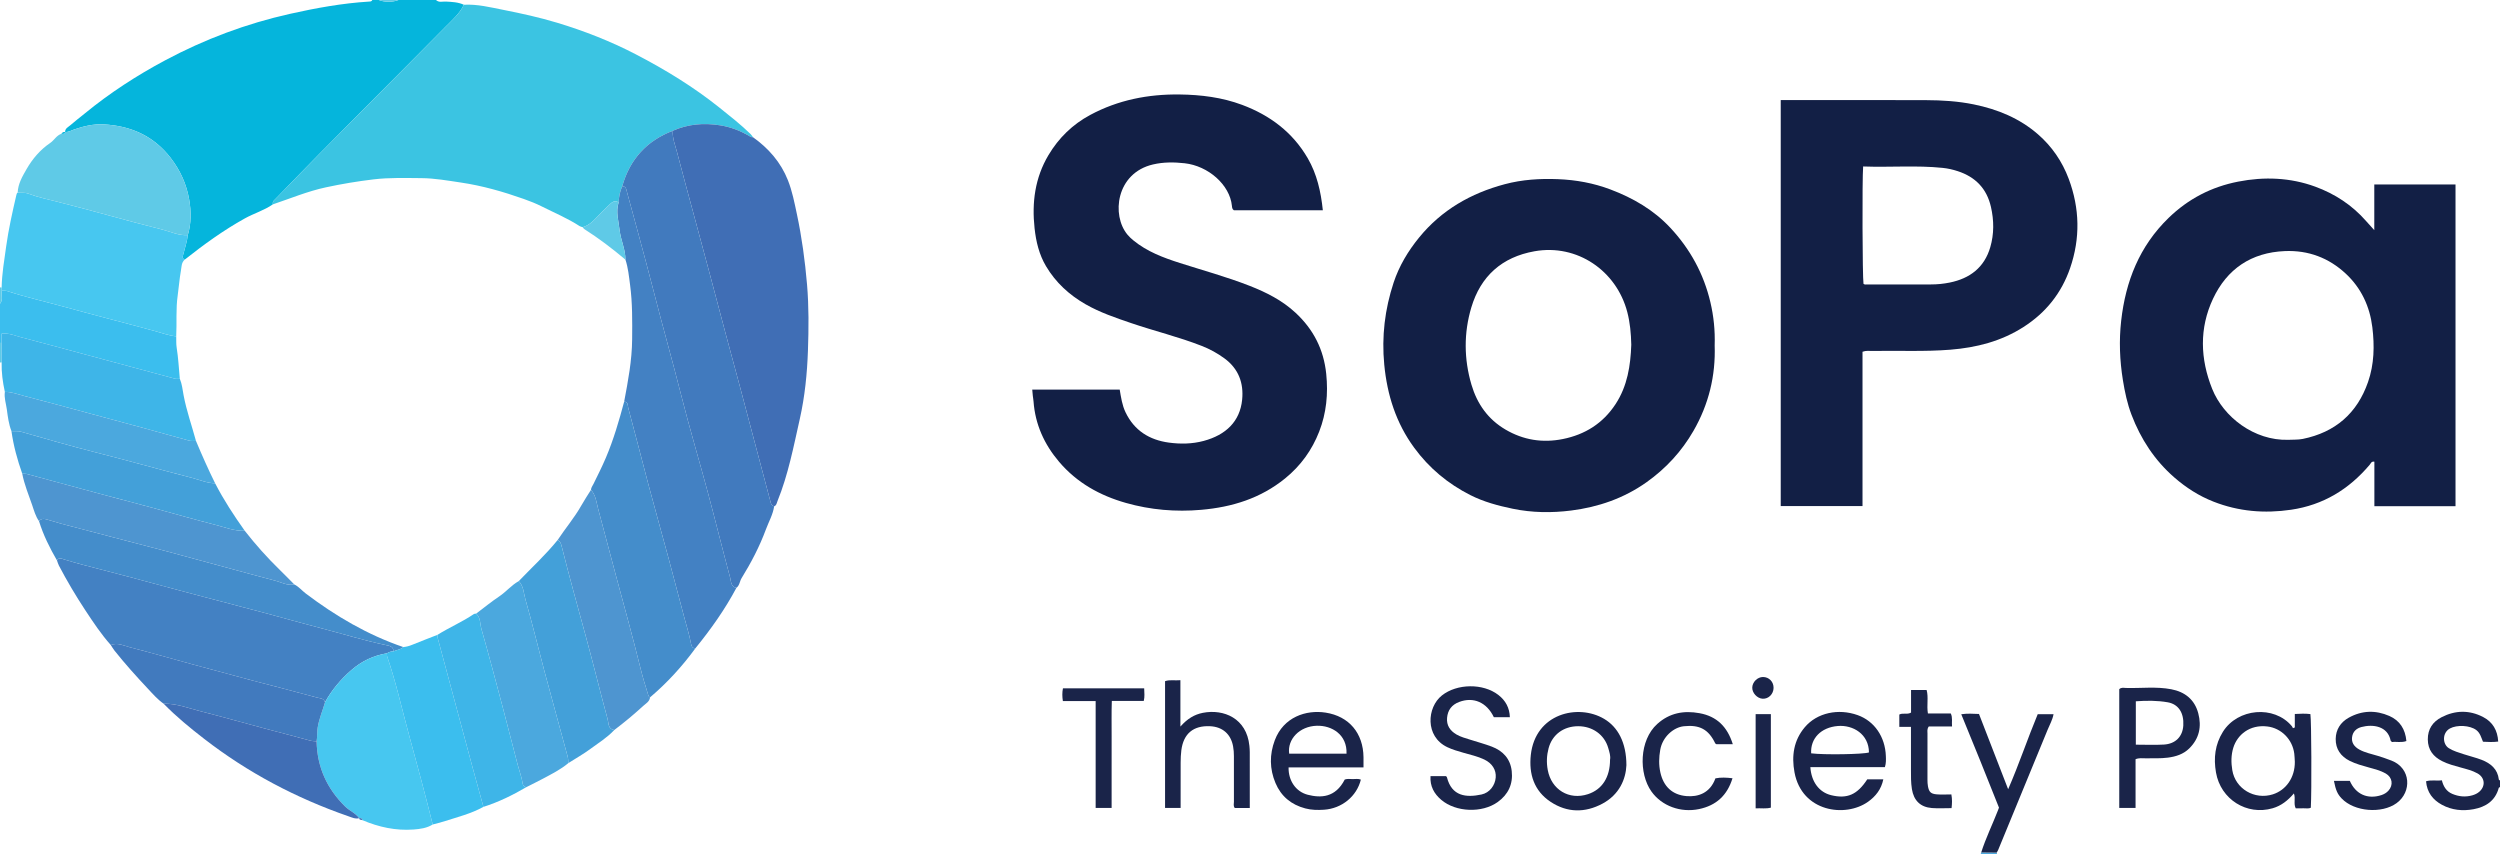 <?xml version="1.0" encoding="iso-8859-1"?>
<!-- Generator: Adobe Illustrator 27.0.0, SVG Export Plug-In . SVG Version: 6.00 Build 0)  -->
<svg version="1.1" id="Layer_1" xmlns="http://www.w3.org/2000/svg" xmlns:xlink="http://www.w3.org/1999/xlink" x="0px" y="0px"
	 viewBox="0 0 1531 523" style="enable-background:new 0 0 1531 523;" xml:space="preserve">
<g>
	<path style="fill:#05B5DC;" d="M267,0c1.804,1.738,4.065,0.839,6.108,0.959c3.74,0.219,7.467,0.329,10.945,1.948
		c-2.484,5.381-7.008,9.249-10.974,13.267c-34.413,34.868-69.292,69.275-103.3,104.545c-0.692,0.718-1.388,1.432-2.094,2.135
		c-0.656,0.655-0.693,1.465-0.623,2.31c-5.296,3.68-11.524,5.482-17.143,8.599c-13.12,7.277-25.147,16.022-36.859,25.286
		c-1.79-1.01-0.999-2.466-0.666-3.846c0.898-3.728,2.225-7.356,2.6-11.205c2.193-7.202,2.115-14.586,0.849-21.832
		c-1.625-9.302-5.365-17.69-11.256-25.35C94.052,83.118,79.929,77.01,63.294,76.165c-5.982-0.304-12.041,1.109-17.817,3.098
		c-1.836,0.632-3.544,1.731-5.605,1.555c-0.035-2.221,1.92-2.992,3.207-4.129c2.857-2.523,5.923-4.808,8.872-7.228
		c15.291-12.55,31.825-23.25,49.245-32.548c24.165-12.898,49.584-22.434,76.375-28.428c15.984-3.576,32.015-6.5,48.371-7.51
		C226.777,0.923,227.615,0.963,228,0c1.333,0,2.667,0,4,0c3.313,1.401,8.636,1.401,12,0C251.667,0,259.333,0,267,0z"/>
	<path style="fill:#3BBEEE;" d="M0,210c0-8,0-16,0-24c2.106-2.422,0.45-5.356,1.084-7.978c1.149,0.076,2.376-0.086,3.435,0.264
		c11.311,3.734,22.943,6.322,34.405,9.498c18.528,5.135,37.184,9.817,55.729,14.913c4.372,1.201,8.703,2.795,13.269,3.309
		c0.075,2.309-0.092,4.656,0.272,6.918c1.016,6.324,1.322,12.708,1.932,19.067c-0.996-0.019-2.044,0.159-2.981-0.087
		c-6.782-1.783-13.538-3.663-20.309-5.491c-11.656-3.147-23.317-6.278-34.975-9.417c-12.918-3.478-25.818-7.028-38.766-10.392
		c-3.833-0.996-7.586-2.768-12.107-2.297c0,2.087,0,3.889,0,5.692C0.659,209.996,0.329,209.997,0,210z"/>
	<path style="fill:#1A2449;" d="M1531,482c-0.262,0.171-0.7,0.294-0.761,0.519c-2.137,7.912-7.961,11.658-15.429,13.04
		c-6.668,1.234-13.308,0.595-19.393-2.721c-5.581-3.041-9.122-7.592-9.708-14.375c3.196-0.996,6.326-0.147,9.686-0.605
		c0.949,3.782,2.762,6.804,6.408,8.324c3.964,1.652,7.99,2.071,12.174,0.895c1.64-0.461,3.15-1.159,4.395-2.259
		c3.911-3.458,3.376-8.658-1.169-11.198c-3.209-1.794-6.783-2.649-10.299-3.618c-3.841-1.058-7.696-2.062-11.284-3.862
		c-5.492-2.754-8.775-6.915-8.829-13.318c-0.054-6.372,3.063-10.847,8.462-13.621c8.353-4.293,16.975-4.468,25.366-0.126
		c5.898,3.052,8.906,8.166,9.281,15.054c-3.205,0.431-6.16,0.253-9.319,0.104c-1.068-2.545-1.717-5.343-4.092-7.147
		c-3.878-2.947-11.865-3.324-16.156-0.974c-4.802,2.63-4.626,9.602-0.647,12.088c2.888,1.804,6.062,2.655,9.19,3.704
		c3.611,1.211,7.36,2.046,10.901,3.426c5.538,2.159,9.785,5.639,10.52,12.089c0.025,0.218,0.461,0.389,0.706,0.582
		C1531,479.333,1531,480.667,1531,482z"/>
	<path style="fill:#5FCAE7;" d="M0,210c0.329-0.003,0.659-0.004,0.988-0.002c0.007,3.978,0.014,7.955,0.022,11.933
		C0.673,221.953,0.336,221.977,0,222C0,218,0,214,0,210z"/>
	<path style="fill:#5FCAE7;" d="M244,0c-3.364,1.401-8.687,1.401-12,0C236,0,240,0,244,0z"/>
	<path style="fill:#5FCAE7;" d="M1.084,178.022C0.45,180.644,2.106,183.578,0,186c0-3.333,0-6.667,0-10
		c0.338,0.017,0.676,0.035,1.013,0.052C1.037,176.709,1.061,177.365,1.084,178.022z"/>
	<path style="fill:#4BA8DE;" d="M1222.778,522.137c0.05,0.294,0.124,0.582,0.222,0.863c-3.333,0-6.667,0-10,0
		c0.096-0.32,0.192-0.641,0.288-0.961C1216.451,522.072,1219.615,522.104,1222.778,522.137z"/>
	<path style="fill:#121F45;" d="M1454.015,140.943c0-9.896,0-18.837,0-27.975c16.673,0,33.086,0,49.743,0
		c0,65.681,0,131.242,0,197.035c-16.544,0-32.951,0-49.689,0c0-9.129,0-18.223,0-27.271c-1.861-0.334-2.179,1.071-2.847,1.861
		c-12.718,15.032-28.413,24.659-48.165,27.573c-16.324,2.408-32.121,1.065-47.484-4.947c-8.914-3.488-16.884-8.604-24.066-14.868
		c-12.031-10.494-20.526-23.522-26.172-38.352c-2.597-6.821-4.116-14.004-5.279-21.238c-1.94-12.065-2.417-24.167-1.05-36.317
		c2.72-24.168,11.155-45.613,28.983-62.939c12.09-11.75,26.296-19.077,42.673-22.28c15.959-3.121,31.888-2.513,47.187,3.081
		c11.984,4.382,22.598,11.297,31.125,21.047C1450.386,136.969,1451.846,138.542,1454.015,140.943z M1401.263,269.344
		c2.991-0.164,6.057,0.041,8.961-0.551c19.875-4.056,33.294-15.645,39.97-34.869c3.793-10.923,4-22.205,2.629-33.489
		c-1.552-12.767-6.81-24.034-16.252-32.831c-10.401-9.691-22.889-14.432-37.296-13.843c-20.637,0.844-35.489,10.99-44.045,29.235
		c-8.441,17.998-7.854,36.801-0.476,55.189C1361.667,255.413,1380.471,269.926,1401.263,269.344z"/>
	<path style="fill:#121F45;" d="M810.099,128.748c-18.604,0-36.558,0-54.482,0c-1.013-0.626-1.101-1.73-1.187-2.625
		c-1.245-12.994-14.588-24.571-28.973-26.149c-6.451-0.708-12.904-0.768-19.336,0.73c-22.692,5.284-25.601,31.178-15.625,43.042
		c1.088,1.294,2.27,2.392,3.554,3.447c8.402,6.898,18.344,10.614,28.516,13.867c14.237,4.554,28.679,8.494,42.619,13.944
		c10.279,4.019,20.05,8.945,28.243,16.558c10.916,10.141,17.233,22.449,18.757,37.413c1.24,12.173,0.12,23.931-4.296,35.297
		c-4.418,11.37-11.35,20.969-20.878,28.707c-15.015,12.194-32.417,17.586-51.445,19.238c-15.64,1.358-30.919,0.045-45.945-4.198
		c-16.019-4.523-30.119-12.357-41.039-25.22c-9.068-10.681-14.628-22.886-15.649-36.995c-0.084-1.16-0.316-2.308-0.445-3.466
		c-0.128-1.15-0.211-2.304-0.341-3.76c17.894,0,35.628,0,53.563,0c0.807,4.762,1.48,9.548,3.569,13.913
		c5.347,11.169,14.598,16.943,26.56,18.562c7.118,0.963,14.322,0.845,21.295-1.033c13.639-3.673,22.198-11.93,23.548-25.163
		c1.049-10.287-2.203-19.035-10.804-25.362c-4.308-3.169-8.927-5.698-13.934-7.66c-14.103-5.527-28.837-9.064-43.141-13.944
		c-9.593-3.273-19.222-6.519-28.053-11.587c-9.974-5.723-18.245-13.294-24.17-23.289c-4.255-7.177-6.114-15.082-7.006-23.219
		c-1.728-15.766,0.25-30.929,8.504-44.794c6.257-10.511,14.76-18.814,25.578-24.615c17.116-9.178,35.525-12.779,54.809-12.529
		c13.055,0.17,25.896,1.758,38.188,6.351c17.05,6.372,30.957,16.76,40.21,32.711C806.47,106.585,808.895,117.233,810.099,128.748z"
		/>
	<path style="fill:#121F45;" d="M1140.603,215.416c0,31.583,0,62.881,0,94.498c-16.755,0-33.3,0-50.082,0
		c0-82.809,0-165.533,0-248.628c1.598,0,3.057,0,4.516,0c28.159,0,56.317-0.076,84.475,0.042c9.816,0.041,19.613,0.636,29.285,2.617
		c14.573,2.985,27.995,8.484,39.293,18.331c8.539,7.442,14.813,16.609,18.793,27.249c6.775,18.117,7.141,36.439,0.841,54.689
		c-5.269,15.262-14.822,27.268-28.551,36.05c-13.69,8.757-28.733,12.587-44.712,13.882c-15.98,1.295-31.973,0.466-47.956,0.775
		C1144.717,214.955,1142.878,214.58,1140.603,215.416z M1140.984,101.947c-0.645,8.238-0.422,67.834,0.22,71.872
		c0.7,0.613,1.573,0.373,2.37,0.373c12.992,0.012,25.984-0.009,38.976-0.005c3.84,0.001,7.632-0.374,11.398-1.136
		c12.41-2.51,21.268-9.227,24.895-21.658c2.368-8.115,2.295-16.416,0.408-24.681c-2.56-11.216-9.495-18.351-20.32-21.889
		c-3.007-0.983-6.055-1.684-9.221-2.01C1173.604,101.152,1157.47,102.566,1140.984,101.947z"/>
	<path style="fill:#121F45;" d="M1050.066,211.508c0.647,18.514-3.632,36.121-12.984,52.355
		c-7.229,12.55-16.83,23.002-28.718,31.439c-13.919,9.878-29.553,15.241-46.198,17.349c-11.86,1.502-23.891,1.373-35.76-1.093
		c-8.97-1.864-17.745-4.203-25.979-8.371c-13.759-6.966-25.249-16.551-34.379-29.002c-11.133-15.184-16.544-32.299-18.331-50.926
		c-1.651-17.208,0.351-33.866,5.73-50.159c3.366-10.195,8.814-19.296,15.605-27.626c13.772-16.891,31.706-27.128,52.471-32.667
		c10.652-2.842,21.562-3.53,32.619-3.086c11.086,0.446,21.803,2.41,32.125,6.315c13.83,5.232,26.399,12.484,36.637,23.451
		c12.189,13.058,20.441,28.181,24.534,45.55C1049.468,193.653,1050.361,202.415,1050.066,211.508z M998.997,211.11
		c-0.155-6.899-0.763-13.552-2.442-19.984c-6.599-25.284-30.638-41.905-56.816-37.254c-19.942,3.543-32.988,15.24-38.702,34.407
		c-4.647,15.589-4.546,31.555,0.07,47.252c3.451,11.735,10.096,21.222,20.863,27.54c10.964,6.435,22.703,8.283,35.066,5.805
		c13.621-2.73,24.586-9.57,32.33-21.386C996.686,236.318,998.545,223.808,998.997,211.11z"/>
	<path style="fill:#3BC4E2;" d="M167.063,125.164c-0.071-0.845-0.034-1.656,0.623-2.31c0.706-0.704,1.402-1.418,2.094-2.135
		c34.008-35.27,68.886-69.678,103.3-104.545c3.966-4.018,8.49-7.886,10.974-13.267c8.279-0.46,16.29,1.582,24.264,3.152
		c11.03,2.172,22.041,4.595,32.839,7.853c16.644,5.022,32.781,11.349,48.196,19.347c18.092,9.387,35.434,19.992,51.405,32.78
		c6.474,5.184,12.979,10.297,18.922,16.088c0.581,0.566,1.006,1.291,1.503,1.943c-0.491-0.08-1.066-0.022-1.459-0.262
		c-5.809-3.544-11.905-5.98-18.76-7.067c-10.072-1.598-19.64-0.763-28.942,3.349c-15.986,6.123-26.265,17.451-30.929,33.902
		c-1.467,3.167-2.077,6.527-2.248,9.985c-2.33-1.641-4.032-0.128-5.558,1.296c-2.786,2.599-5.495,5.291-8.092,8.078
		c-2.383,2.557-4.919,4.798-8.364,5.772c-0.619-0.208-1.314-0.298-1.844-0.642c-7.338-4.771-15.403-8.136-23.183-12.051
		c-3.549-1.786-7.225-3.243-10.969-4.567c-12.608-4.458-25.389-8.133-38.674-10.093c-8.011-1.182-16.002-2.629-24.09-2.682
		c-9.768-0.064-19.521-0.41-29.323,0.76c-9.838,1.175-19.549,2.796-29.208,4.881C188.369,117.137,177.842,121.545,167.063,125.164z"
		/>
	<path style="fill:#406EB5;" d="M412.021,80.088c9.302-4.112,18.87-4.947,28.942-3.349c6.855,1.088,12.95,3.524,18.76,7.067
		c0.393,0.24,0.968,0.181,1.459,0.262c9.533,6.818,16.992,15.333,21.345,26.333c2.628,6.644,3.978,13.648,5.461,20.6
		c3.047,14.28,5.008,28.7,6.243,43.266c1.143,13.473,1.023,26.937,0.556,40.379c-0.49,14.079-1.892,28.176-4.993,41.932
		c-3.819,16.941-7.085,34.071-13.653,50.284c-0.495,1.221-0.562,2.632-2.042,3.189c-1.041-0.309-1.77-1.023-2.037-2.02
		c-3.043-11.362-6.049-22.735-9.063-34.105c-3.181-12.002-6.339-24.009-9.548-36.004c-3.125-11.682-6.321-23.344-9.447-35.025
		c-3.21-11.994-6.357-24.005-9.565-35.999c-3.125-11.682-6.293-23.352-9.441-35.027c-3.488-12.937-7.051-25.855-10.418-38.824
		C413.474,88.794,411.697,84.637,412.021,80.088z"/>
	<path style="fill:#417ABE;" d="M412.021,80.088c-0.324,4.549,1.453,8.705,2.557,12.959c3.367,12.969,6.93,25.887,10.418,38.824
		c3.148,11.675,6.317,23.345,9.441,35.027c3.208,11.994,6.354,24.005,9.565,35.999c3.127,11.681,6.323,23.344,9.447,35.025
		c3.208,11.994,6.366,24.002,9.548,36.004c3.014,11.37,6.02,22.743,9.063,34.105c0.267,0.997,0.996,1.711,2.037,2.02
		c-0.742,5.045-3.312,9.443-5.047,14.134c-3.877,10.484-9.03,20.35-14.889,29.85c-1.188,1.927-1.201,4.467-3.18,5.958
		c-3.52-0.639-3.218-3.969-3.817-6.18c-4.618-17.036-8.822-34.183-13.403-51.229c-5.43-20.205-11.447-40.257-16.585-60.533
		c-5.341-21.076-11.319-41.978-16.699-63.041c-3.115-12.195-6.447-24.335-9.713-36.491c-2.204-8.204-4.444-16.399-6.712-24.586
		c-0.461-1.664-0.46-3.771-2.962-3.942C385.756,97.54,396.035,86.211,412.021,80.088z"/>
	<path style="fill:#4381C3;" d="M67.874,395.042c-5.948-6.655-10.861-14.083-15.751-21.501c-5.785-8.776-11.136-17.83-16.027-27.143
		c-0.529-1.007-0.819-2.139-1.219-3.212c1.197-1.97,2.713-1.107,4.322-0.611c7.489,2.311,15.093,4.27,22.67,6.208
		c21.194,5.421,42.248,11.352,63.413,16.872c12.007,3.131,24.012,6.273,35.999,9.482c12.141,3.25,24.23,6.696,36.392,9.861
		c12.948,3.369,25.735,7.354,38.85,10.099c1.905,0.399,4.452,0.802,4.448,3.79c-1.457-0.046-2.76,0.424-3.977,1.183
		c-8.251,1.356-15.524,4.827-21.814,10.292c-6.495,5.642-11.97,12.148-16.13,19.715c-0.663-2.521-3.169-2.403-4.847-2.866
		c-13.226-3.651-26.535-6.999-39.798-10.515c-12.316-3.265-24.614-6.595-36.907-9.946c-12.607-3.437-25.16-7.076-37.816-10.317
		C75.878,395.459,72.055,393.308,67.874,395.042z"/>
	<path style="fill:#4381C3;" d="M381.092,113.991c2.503,0.171,2.501,2.277,2.962,3.942c2.267,8.187,4.508,16.382,6.712,24.586
		c3.266,12.156,6.598,24.296,9.713,36.491c5.38,21.063,11.358,41.964,16.699,63.041c5.138,20.276,11.155,40.328,16.585,60.533
		c4.581,17.046,8.785,34.194,13.403,51.229c0.599,2.211,0.297,5.542,3.817,6.18c-7.035,13.234-15.663,25.387-25.099,36.992
		c-2.092,0.119-2.513-1.721-2.742-2.963c-1.008-5.482-2.729-10.765-4.148-16.131c-3.172-11.994-6.313-23.996-9.552-35.972
		c-4.093-15.132-8.35-30.22-12.392-45.366c-4.167-15.615-8.103-31.291-12.343-46.886c-0.332-1.221,0.07-3.66-2.477-3.684
		c2.382-12.641,4.793-25.271,4.893-38.212c0.085-11.103,0.211-22.216-1.258-33.238c-0.693-5.198-1.165-10.477-2.844-15.512
		c0.024-6.286-2.891-11.994-3.582-18.127c-0.633-5.616-2.443-11.21-0.595-16.919C379.015,120.517,379.625,117.158,381.092,113.991z"
		/>
	<path style="fill:#47C7F0;" d="M199.048,430.077c4.16-7.567,9.636-14.073,16.13-19.715c6.291-5.465,13.564-8.937,21.814-10.292
		c0.033,0.662-0.087,1.377,0.12,1.979c5.508,16.06,9.136,32.655,13.638,48.992c4.933,17.899,9.743,35.85,14.253,53.87
		c-3.609,2.242-7.675,2.785-11.782,3.085c-10.874,0.795-21.204-1.469-31.173-5.678c-0.198-1.259-1.062-1.422-2.111-1.282
		l0.044,0.036c-2.21-3.158-5.91-4.511-8.587-7.137c-11.19-10.977-17.174-24.194-17.512-39.911c0.49-2.765,0.213-5.562,0.65-8.38
		C195.374,440.213,197.566,435.267,199.048,430.077z"/>
	<path style="fill:#448DCB;" d="M382.23,245.984c2.547,0.024,2.145,2.463,2.477,3.684c4.24,15.594,8.176,31.271,12.343,46.886
		c4.042,15.146,8.299,30.234,12.392,45.366c3.239,11.976,6.38,23.978,9.552,35.972c1.419,5.366,3.14,10.649,4.148,16.131
		c0.228,1.242,0.65,3.082,2.742,2.963c-8.091,11.107-17.316,21.165-27.788,30.071c-0.654-0.277-0.908-0.768-1.127-1.466
		c-1.706-5.454-3.387-10.951-4.75-16.464c-4.699-19.011-9.959-37.865-15.047-56.769c-3.647-13.55-7.218-27.12-10.845-40.675
		c-1.082-4.043-1.433-8.37-4.41-11.701c0.078-1.389,0.961-2.447,1.536-3.621c2.613-5.337,5.296-10.634,7.619-16.115
		C375.779,269.139,379.126,257.604,382.23,245.984z"/>
	<path style="fill:#3EB5E8;" d="M1.009,221.93c-0.007-3.978-0.014-7.955-0.022-11.933c0-1.802,0-3.605,0-5.692
		c4.521-0.471,8.273,1.301,12.107,2.297c12.948,3.364,25.848,6.914,38.766,10.392c11.658,3.139,23.319,6.27,34.975,9.417
		c6.77,1.828,13.527,3.708,20.309,5.491c0.937,0.246,1.984,0.069,2.981,0.087c1.367,3.208,1.668,6.671,2.301,10.04
		c1.79,9.527,5.042,18.647,7.577,27.965c-1.329-0.024-2.73,0.221-3.975-0.114c-9.136-2.456-18.232-5.062-27.359-7.556
		c-11.491-3.14-22.997-6.226-34.499-9.322c-13.075-3.52-26.133-7.106-39.244-10.487c-3.933-1.014-7.782-2.586-11.954-2.523
		C1.663,234.044,0.847,228.04,1.009,221.93z"/>
	<path style="fill:#448DCB;" d="M240.97,398.888c0.004-2.988-2.543-3.391-4.448-3.79c-13.115-2.745-25.902-6.73-38.85-10.099
		c-12.162-3.165-24.252-6.611-36.392-9.861c-11.987-3.209-23.992-6.351-35.999-9.482c-21.165-5.52-42.219-11.451-63.413-16.872
		c-7.577-1.938-15.181-3.897-22.67-6.208c-1.609-0.497-3.125-1.359-4.322,0.611c-4.427-7.661-8.369-15.544-10.98-24.035
		c1.712-2.172,3.908-1.24,5.869-0.713c2.675,0.719,5.328,1.633,7.984,2.345c20.797,5.575,41.684,10.814,62.49,16.358
		c22.695,6.048,45.307,12.409,68.02,18.389c3.895,1.025,7.649,3.258,11.955,2.375c2.736,1.337,4.633,3.735,7.003,5.53
		c18.313,13.865,37.933,25.364,59.765,32.829C245.305,397.886,242.947,397.95,240.97,398.888z"/>
	<path style="fill:#4E95D0;" d="M180.216,357.906c-4.306,0.883-8.06-1.349-11.955-2.375c-22.713-5.98-45.325-12.341-68.02-18.389
		c-20.806-5.544-41.693-10.783-62.49-16.358c-2.656-0.712-5.31-1.626-7.984-2.345c-1.962-0.527-4.157-1.46-5.869,0.713
		c-2.138-2.968-3.04-6.484-4.204-9.854c-2.191-6.344-4.781-12.569-6.069-19.2c0.983,0.059,2.012-0.05,2.943,0.201
		c13.887,3.742,27.754,7.559,41.641,11.301c11.838,3.189,23.706,6.268,35.543,9.462c12.783,3.45,25.506,7.132,38.334,10.404
		c5.84,1.49,11.554,3.856,17.77,3.544c6.655,8.511,13.829,16.556,21.58,24.088C174.409,351.985,177.292,354.966,180.216,357.906z"/>
	<path style="fill:#4E95D0;" d="M361.917,299.98c2.977,3.332,3.328,7.659,4.41,11.701c3.627,13.555,7.198,27.125,10.845,40.675
		c5.088,18.903,10.349,37.758,15.047,56.769c1.363,5.514,3.044,11.01,4.75,16.464c0.218,0.698,0.473,1.188,1.127,1.466
		c-0.304,2.622-2.561,3.753-4.204,5.259c-5.671,5.196-11.582,10.118-17.722,14.757c-3.88-0.584-3.39-4.186-4.033-6.546
		c-4.63-16.979-8.789-34.086-13.449-51.057c-5.006-18.23-10.062-36.445-14.683-54.778c-0.408-1.618-0.779-3.213-2.534-3.946
		c4.718-7.141,10.302-13.682,14.528-21.168C357.843,306.306,359.936,303.175,361.917,299.98z"/>
	<path style="fill:#43A0D9;" d="M341.469,330.745c1.754,0.732,2.126,2.327,2.534,3.946c4.621,18.333,9.677,36.548,14.683,54.778
		c4.66,16.97,8.818,34.078,13.449,51.057c0.644,2.36,0.154,5.962,4.033,6.546c-4.265,4.605-9.619,7.862-14.597,11.555
		c-4.282,3.176-8.973,5.802-13.483,8.671c-0.133-1.309-0.086-2.666-0.425-3.918c-4.766-17.612-9.647-35.193-14.369-52.817
		c-3.879-14.478-7.364-29.066-11.511-43.465c-1.084-3.764-1.075-8.106-4.087-11.229
		C325.676,347.547,334.196,339.736,341.469,330.745z"/>
	<path style="fill:#3BBEEE;" d="M240.97,398.888c1.977-0.937,4.335-1.001,6.014-2.624c1.826-0.166,3.554-0.624,5.268-1.324
		c5.196-2.122,10.441-4.123,15.667-6.171c0.044,0.663-0.021,1.355,0.148,1.984c3.758,14.015,7.545,28.023,11.321,42.033
		c3.309,12.28,6.594,24.566,9.924,36.84c2.218,8.174,4.496,16.332,6.747,24.497c-7.544,4.209-15.899,6.231-24.022,8.873
		c-2.308,0.751-4.687,1.283-7.033,1.915c-4.51-18.021-9.32-35.971-14.253-53.87c-4.502-16.337-8.13-32.931-13.638-48.992
		c-0.207-0.603-0.087-1.317-0.12-1.979C238.21,399.311,239.513,398.841,240.97,398.888z"/>
	<path style="fill:#4BA8DE;" d="M317.696,355.869c3.013,3.123,3.003,7.465,4.087,11.229c4.146,14.399,7.632,28.987,11.511,43.465
		c4.721,17.624,9.603,35.205,14.369,52.817c0.339,1.253,0.292,2.61,0.425,3.918c-4.7,3.922-10.134,6.658-15.486,9.514
		c-3.432,1.832-6.929,3.539-10.397,5.302c-1.016-0.317-1.925-0.967-2.067-1.967c-0.575-4.072-2.072-7.883-3.11-11.823
		c-3.156-11.975-6.171-23.987-9.354-35.955c-4.189-15.75-8.35-31.51-12.847-47.173c-0.904-3.15-0.435-6.891-3.234-9.42
		c4.709-3.541,9.28-7.29,14.171-10.561C309.994,362.387,313.218,358.336,317.696,355.869z"/>
	<path style="fill:#43A0D9;" d="M149.857,325.008c-6.217,0.312-11.93-2.054-17.77-3.544c-12.828-3.272-25.551-6.954-38.334-10.404
		c-11.837-3.195-23.705-6.273-35.543-9.462c-13.887-3.742-27.754-7.559-41.641-11.301c-0.932-0.251-1.96-0.142-2.943-0.201
		c-2.995-8.499-5.376-17.153-6.616-26.097c1.965,0.185,3.914-0.156,5.915,0.411c14.932,4.228,29.828,8.612,44.869,12.419
		c19.956,5.051,39.761,10.652,59.687,15.793c4.722,1.218,9.3,3.239,14.287,3.394C137,306.177,143.243,315.708,149.857,325.008z"/>
	<path style="fill:#417ABE;" d="M199.048,430.077c-1.482,5.189-3.674,10.135-4.515,15.566c-0.437,2.819-0.16,5.616-0.65,8.38
		c-1.303-0.134-2.577-0.1-3.908-0.468c-9.445-2.613-18.941-5.038-28.407-7.575c-12.783-3.426-25.518-7.042-38.345-10.294
		c-7.586-1.923-14.983-4.91-23.01-4.739c-3.69-2.555-6.606-5.947-9.638-9.176c-7.112-7.576-14.067-15.301-20.539-23.443
		c-0.813-1.023-1.447-2.188-2.164-3.287c4.182-1.735,8.004,0.416,11.806,1.39c12.656,3.241,25.21,6.881,37.816,10.317
		c12.293,3.351,24.591,6.681,36.907,9.946c13.263,3.516,26.572,6.865,39.798,10.515
		C195.879,427.674,198.385,427.556,199.048,430.077z"/>
	<path style="fill:#3EB5E8;" d="M291.593,375.776c2.799,2.529,2.33,6.27,3.234,9.42c4.497,15.663,8.658,31.423,12.847,47.173
		c3.183,11.968,6.198,23.98,9.354,35.955c1.038,3.939,2.536,7.751,3.11,11.823c0.141,1,1.051,1.65,2.067,1.967
		c-8.319,4.866-16.929,9.099-26.146,12.01c-2.251-8.165-4.529-16.323-6.747-24.497c-3.33-12.274-6.614-24.561-9.924-36.84
		c-3.776-14.01-7.563-28.018-11.321-42.033c-0.169-0.629-0.104-1.321-0.148-1.984c7.23-4.542,15.145-7.887,22.228-12.692
		C290.523,375.821,291.106,375.87,291.593,375.776z"/>
	<path style="fill:#4BA8DE;" d="M131.766,296.017c-4.987-0.155-9.565-2.176-14.287-3.394c-19.927-5.141-39.731-10.743-59.687-15.793
		c-15.041-3.807-29.937-8.191-44.869-12.419c-2.001-0.567-3.95-0.226-5.915-0.411c-1.681-4.279-2.227-8.845-2.832-13.318
		c-0.478-3.534-1.727-7.03-1.202-10.687c4.172-0.063,8.021,1.509,11.954,2.523c13.111,3.381,26.169,6.967,39.244,10.487
		c11.503,3.096,23.008,6.182,34.499,9.322c9.126,2.494,18.222,5.099,27.359,7.556c1.245,0.335,2.646,0.09,3.975,0.114
		C123.682,278.779,127.546,287.478,131.766,296.017z"/>
	<path style="fill:#406EB5;" d="M100.214,430.948c8.027-0.171,15.424,2.815,23.01,4.739c12.827,3.252,25.561,6.868,38.345,10.294
		c9.466,2.536,18.962,4.962,28.407,7.575c1.331,0.368,2.605,0.334,3.908,0.468c0.338,15.717,6.322,28.934,17.512,39.911
		c2.677,2.626,6.377,3.979,8.587,7.137c-2.429,0.595-4.592-0.486-6.743-1.233c-31.931-11.092-61.459-26.668-88.227-47.389
		C116.344,445.74,107.871,438.818,100.214,430.948z"/>
	<path style="fill:#1A2449;" d="M1405.34,445.492c0-2.618,0-5.236,0-8.248c3.412-0.214,6.484-0.311,9.544,0.063
		c0.632,4.057,0.825,47.203,0.261,57.334c-1.425,0.754-3.101,0.279-4.684,0.356c-1.49,0.073-2.986,0.016-4.566,0.016
		c-1.464-2.86,0.064-5.962-1.108-9.122c-3.669,4.319-7.758,7.562-13.024,9.087c-15.851,4.59-31.839-5.469-34.693-21.899
		c-1.528-8.795-0.606-17.173,4.237-24.923c9.012-14.424,31.282-16.438,42.172-3.509c0.312,0.37,0.485,0.857,0.723,1.289
		C1404.581,445.788,1404.96,445.64,1405.34,445.492z M1405.355,466.526c-0.107-1.654-0.131-3.319-0.336-4.961
		c-1.102-8.852-8.014-15.666-16.508-16.679c-10.901-1.3-18.429,5.198-20.836,13.034c-1.4,4.559-1.372,9.164-0.617,13.731
		c1.901,11.494,13.693,18.328,24.822,14.805C1399.895,483.92,1405.445,476.253,1405.355,466.526z"/>
	<path style="fill:#1A2449;" d="M1108.662,469.792c0.604,9.08,5.441,15.388,12.695,17.17c9.839,2.418,16.018-0.273,22.169-9.714
		c3.078,0,6.207,0,9.821,0c-1.254,6.113-4.695,10.439-9.34,13.74c-13.945,9.911-40.557,6.229-45.054-17.999
		c-1.882-10.135-0.477-19.609,6.293-27.624c7.509-8.89,20.545-11.663,32.427-7.411c10.192,3.647,16.814,13.245,17.225,25.055
		c0.074,2.132,0.196,4.296-0.584,6.783C1139.238,469.792,1124.171,469.792,1108.662,469.792z M1109.152,461.339
		c7.564,1.013,32.28,0.626,35.4-0.554c-0.08-11.223-9.793-16.941-19.054-16.184C1115.145,445.448,1108.627,452.26,1109.152,461.339z
		"/>
	<path style="fill:#1A2449;" d="M835.01,469.94c-15.723,0-30.811,0-45.883,0c-0.175,8.109,4.431,14.906,11.773,16.778
		c7.915,2.018,16.881,1.885,22.636-9.346c1.596-0.558,3.276-0.27,4.922-0.262c1.642,0.008,3.327-0.338,4.933,0.324
		c-2.493,10.214-11.65,17.751-22.643,18.448c-3.804,0.241-7.595,0.193-11.39-0.811c-8.637-2.285-14.818-7.402-18.256-15.562
		c-3.628-8.612-3.702-17.481-0.412-26.204c5.345-14.172,19.14-18.754,31.092-16.902c14.459,2.241,23.056,12.655,23.226,27.317
		C835.028,465.541,835.01,467.363,835.01,469.94z M824.608,461.534c0.461-11.592-8.955-17.376-18.268-17.077
		c-10.508,0.338-18.041,8.238-16.854,17.077C801.191,461.534,812.905,461.534,824.608,461.534z"/>
	<path style="fill:#1A2449;" d="M924.64,439.213c-3.296,0-6.588,0-9.808,0c-4.38-9.153-12.532-12.644-21.273-9.322
		c-4.521,1.719-6.958,4.983-7.372,9.703c-0.408,4.653,1.845,7.924,5.766,10.211c2.612,1.524,5.518,2.253,8.355,3.166
		c4.413,1.42,8.912,2.609,13.24,4.251c6.883,2.611,11.39,7.465,12.236,14.987c0.894,7.949-2.148,14.353-8.612,18.98
		c-9.579,6.857-25.587,6.242-34.546-1.358c-4.337-3.679-6.972-8.313-6.583-14.519c3.292,0,6.399,0,9.508,0
		c0.195,0.25,0.493,0.473,0.564,0.753c2.947,11.586,11.717,12.505,21.172,10.482c4.981-1.065,8.297-5.57,8.691-10.402
		c0.377-4.621-2.154-8.703-7.024-11.029c-4.057-1.938-8.456-2.895-12.751-4.13c-3.345-0.962-6.695-1.912-9.846-3.407
		c-13.858-6.572-12.47-24.452-3.345-31.677c9.275-7.344,25.192-7.531,34.523-0.364C922.083,429.032,924.458,433.547,924.64,439.213z
		"/>
	<path style="fill:#1A2449;" d="M723.013,494.778c-3.479,0-6.401,0-9.53,0c0-25.991,0-51.749,0-77.626
		c2.959-1.052,5.93-0.263,9.396-0.606c0,9.277,0,18.269,0,28.407c4.263-4.818,8.571-7.405,13.76-8.419
		c12.726-2.487,26.803,3.312,28.489,20.184c0.132,1.32,0.227,2.65,0.229,3.976c0.018,11.301,0.01,22.602,0.01,34.109
		c-3.284,0-6.228,0-9.185,0c-1.014-1.162-0.519-2.55-0.525-3.818c-0.044-9.327-0.04-18.654-0.009-27.982
		c0.007-2.006-0.145-3.977-0.504-5.951c-1.362-7.476-6.44-11.945-14.062-12.314c-10.272-0.497-16.317,4.521-17.635,14.772
		c-0.317,2.467-0.403,4.976-0.416,7.466C722.984,476.119,723.013,485.26,723.013,494.778z"/>
	<path style="fill:#1A2449;" d="M1307.816,464.931c0,9.759,0,19.678,0,29.833c-3.58,0-6.675,0-9.986,0c0-24.316,0-48.585,0-72.713
		c1.312-1.23,2.717-0.784,3.974-0.747c9.307,0.273,18.686-0.976,27.914,0.801c8.298,1.598,14.257,6.253,16.496,14.709
		c2.157,8.148,0.626,15.481-5.542,21.544c-3.609,3.547-8.167,4.967-13.021,5.611c-4.637,0.615-9.309,0.336-13.968,0.413
		C1311.89,464.412,1310.052,464.045,1307.816,464.931z M1307.982,456.038c5.968,0,11.614,0.271,17.224-0.068
		c7.131-0.431,11.449-4.948,11.85-11.702c0.458-7.713-2.96-13.03-9.539-14.184c-6.377-1.118-12.836-1.094-19.535-0.615
		C1307.982,438.284,1307.982,446.87,1307.982,456.038z"/>
	<path style="fill:#1A2449;" d="M996.013,468.587c-0.346,8.517-4.302,18.036-14.712,23.592c-10.617,5.667-21.483,5.596-31.663-1.103
		c-10.274-6.761-13.427-17.19-12.171-28.721c2.773-25.452,28.913-31.533,44.835-22.16
		C990.818,445.209,995.983,454.712,996.013,468.587z M985.987,465.206c0.459-2.067-0.391-4.666-1.12-7.194
		c-2.342-8.123-9.648-13.292-18.404-13.278c-8.888,0.015-15.885,5.106-18.118,13.52c-1.153,4.347-1.346,8.76-0.5,13.316
		c2.226,11.995,13.011,18.601,24.611,14.784C981.094,483.511,985.988,476.105,985.987,465.206z"/>
	<path style="fill:#1A2449;" d="M1222.778,522.137c-3.163-0.033-6.327-0.065-9.49-0.098c2.814-8.837,6.917-17.16,10.268-25.783
		c0.179-0.461,0.344-0.927,0.616-1.665c-3.737-9.357-7.515-18.897-11.358-28.41c-3.845-9.52-7.755-19.014-11.743-28.778
		c3.763-0.566,7.193-0.323,10.858-0.171c5.82,15.021,11.621,29.995,17.859,46.097c6.795-15.64,11.867-30.916,18.114-45.965
		c3.139,0,6.236,0,9.685,0c-0.599,3.386-2.318,6.348-3.585,9.44c-10.054,24.541-20.167,49.058-30.273,73.577
		C1223.478,520.993,1223.099,521.553,1222.778,522.137z"/>
	<path style="fill:#1A2449;" d="M1429.291,478.191c3.515,0,6.63,0,9.731,0c3.612,8.258,10.933,11.528,19.452,8.694
		c1.596-0.531,3.029-1.394,4.173-2.636c3.17-3.444,2.462-8.209-1.607-10.547c-3.191-1.833-6.757-2.695-10.263-3.671
		c-3.995-1.112-7.995-2.187-11.735-4.038c-5.583-2.763-8.742-7.307-8.658-13.474c0.077-5.676,2.925-10.174,7.953-12.981
		c8.086-4.515,16.534-4.748,24.899-1.083c6.424,2.815,9.787,8.098,10.437,15.357c-3.053,1.137-6.036,0.244-8.759,0.615
		c-0.416-0.375-0.813-0.555-0.862-0.803c-1.792-9.081-10.939-10.228-17.905-8.393c-2.99,0.788-5.301,2.781-5.738,6.22
		c-0.399,3.142,1.067,5.73,4.495,7.607c3.519,1.926,7.468,2.666,11.252,3.835c2.848,0.88,5.648,1.837,8.43,2.919
		c11.941,4.645,12.519,19.188,3.091,26.033c-9.129,6.628-25.911,5.265-33.655-2.875
		C1431.478,486.296,1430.432,483.982,1429.291,478.191z"/>
	<path style="fill:#1A2449;" d="M1061.16,455.728c-3.717,0-6.849,0-10.071,0c-0.179-0.13-0.566-0.263-0.69-0.522
		c-4.118-8.607-9.635-11.47-19.198-10.462c-6.426,0.677-13.104,6.579-14.471,14.426c-0.812,4.661-0.958,9.19,0.064,13.824
		c1.911,8.671,7.341,13.8,15.988,14.536c6.967,0.593,14.395-1.658,17.742-10.866c3.305-0.682,6.693-0.518,10.457-0.065
		c-3.26,10.566-9.989,16.694-20.538,18.889c-11.193,2.329-22.785-1.877-29.116-10.788c-7.819-11.005-7.515-31.34,3.551-41.324
		c7.536-6.798,16.266-8.384,25.938-6.613C1051.345,438.69,1057.797,444.999,1061.16,455.728z"/>
	<path style="fill:#1A2449;" d="M700.698,421.523c0.074,2.815,0.395,5.108-0.252,7.712c-6.343,0-12.635,0-19.568,0
		c-0.262,7.561-0.083,14.817-0.116,22.064c-0.033,7.155-0.008,14.31-0.009,21.465c0,7.275,0,14.551,0,22.035
		c-3.386,0-6.313,0-9.778,0c0-21.721,0-43.418,0-65.464c-6.968,0-13.41,0-20.074,0c-0.424-2.754-0.473-5.154,0.044-7.811
		C667.484,421.523,683.865,421.523,700.698,421.523z"/>
	<path style="fill:#1A2449;" d="M1163.138,445.139c0-2.956,0-5.232,0-7.544c2.217-1.224,4.714,0.206,7.186-1.198
		c0-4.404,0-8.995,0-13.845c3.319,0,6.248,0,9.533,0c1.266,4.535-0.05,9.372,0.793,14.376c4.657,0,9.28,0,14.013,0
		c1.224,2.631,0.492,5.078,0.76,7.942c-5.003,0-9.742,0-14.215,0c-1.194,1.607-0.815,2.968-0.82,4.225
		c-0.039,9.489-0.033,18.978-0.01,28.467c0.003,1.322,0.058,2.666,0.296,3.961c0.632,3.43,1.723,4.607,5.233,4.928
		c2.942,0.269,5.928,0.055,9.106,0.055c0.557,3.017,0.441,5.591,0.122,8.396c-4.128,0-8.117,0.257-12.061-0.056
		c-7.053-0.56-11.112-4.635-12.226-11.609c-0.634-3.967-0.582-7.952-0.581-11.942c0.002-8.612,0.001-17.224,0.001-26.154
		C1167.805,445.139,1165.693,445.139,1163.138,445.139z"/>
	<path style="fill:#1A2449;" d="M1075.151,437.343c3.289,0,6.198,0,9.327,0c0,19.14,0,38.021,0,57.259
		c-2.943,0.806-6.007,0.263-9.327,0.413C1075.151,475.708,1075.151,456.696,1075.151,437.343z"/>
	<path style="fill:#1A2449;" d="M1086.135,421.282c-0.053,3.763-3.07,6.78-6.624,6.623c-3.44-0.152-6.618-3.63-6.42-7.026
		c0.195-3.335,3.254-6.268,6.551-6.281C1083.341,414.584,1086.189,417.515,1086.135,421.282z"/>
	<path style="fill:#406EB5;" d="M219.938,501.036c1.048-0.14,1.912,0.023,2.111,1.282
		C221.337,501.904,220.074,502.398,219.938,501.036z"/>
	<path style="fill:#47C7F0;" d="M113.06,159.05c-2.017,1.842-1.834,4.35-2.272,6.765c-0.907,5.001-1.238,10.063-1.96,15.064
		c-1.21,8.38-0.477,16.761-0.906,25.128c-4.566-0.514-8.897-2.108-13.269-3.309c-18.545-5.096-37.201-9.778-55.729-14.913
		c-11.462-3.177-23.094-5.764-34.405-9.498c-1.059-0.35-2.286-0.188-3.435-0.264c-0.024-0.657-0.047-1.313-0.071-1.97
		c0.154-8.428,1.595-16.701,2.745-25.027c1.465-10.609,3.821-21.008,6.222-31.415c0.154-0.667,0.25-1.281,0.849-1.687
		c2.108,0.363,4.232-0.177,6.39,0.629c6.139,2.293,12.587,3.648,18.911,5.253c21.087,5.352,41.97,11.461,63.073,16.729
		c5.218,1.302,10.198,3.835,15.79,3.464c-0.375,3.849-1.702,7.477-2.6,11.205C112.062,156.584,111.271,158.039,113.06,159.05z"/>
	<path style="fill:#5FCAE7;" d="M114.994,143.999c-5.592,0.371-10.573-2.161-15.79-3.464c-21.103-5.268-41.986-11.377-63.073-16.729
		c-6.325-1.605-12.773-2.96-18.911-5.253c-2.158-0.806-4.282-0.267-6.39-0.629c0.199-5.352,2.856-9.856,5.383-14.264
		c3.653-6.372,8.378-11.941,14.546-16.128c2.45-1.663,3.842-4.621,6.849-5.607c0.936,0.03,2.001,0.366,2.349-0.993l-0.085-0.113
		c2.061,0.176,3.769-0.923,5.605-1.555c5.777-1.989,11.836-3.402,17.817-3.098c16.635,0.845,30.758,6.953,41.294,20.652
		c5.891,7.66,9.631,16.048,11.256,25.35C117.109,129.413,117.187,136.797,114.994,143.999z"/>
	<path style="fill:#05B5DC;" d="M39.956,80.93c-0.348,1.359-1.413,1.024-2.349,0.993C38.197,81.136,38.848,80.491,39.956,80.93z"/>
	<path style="fill:#5FCAE7;" d="M383.021,159.022c-8.022-6.793-16.387-13.123-25.26-18.774c-0.391-0.249-0.624-0.746-0.931-1.127
		c3.445-0.974,5.981-3.214,8.364-5.772c2.597-2.787,5.306-5.48,8.092-8.078c1.526-1.423,3.228-2.937,5.558-1.296
		c-1.849,5.709-0.038,11.303,0.595,16.919C380.13,147.029,383.045,152.737,383.021,159.022z"/>
</g>
</svg>
